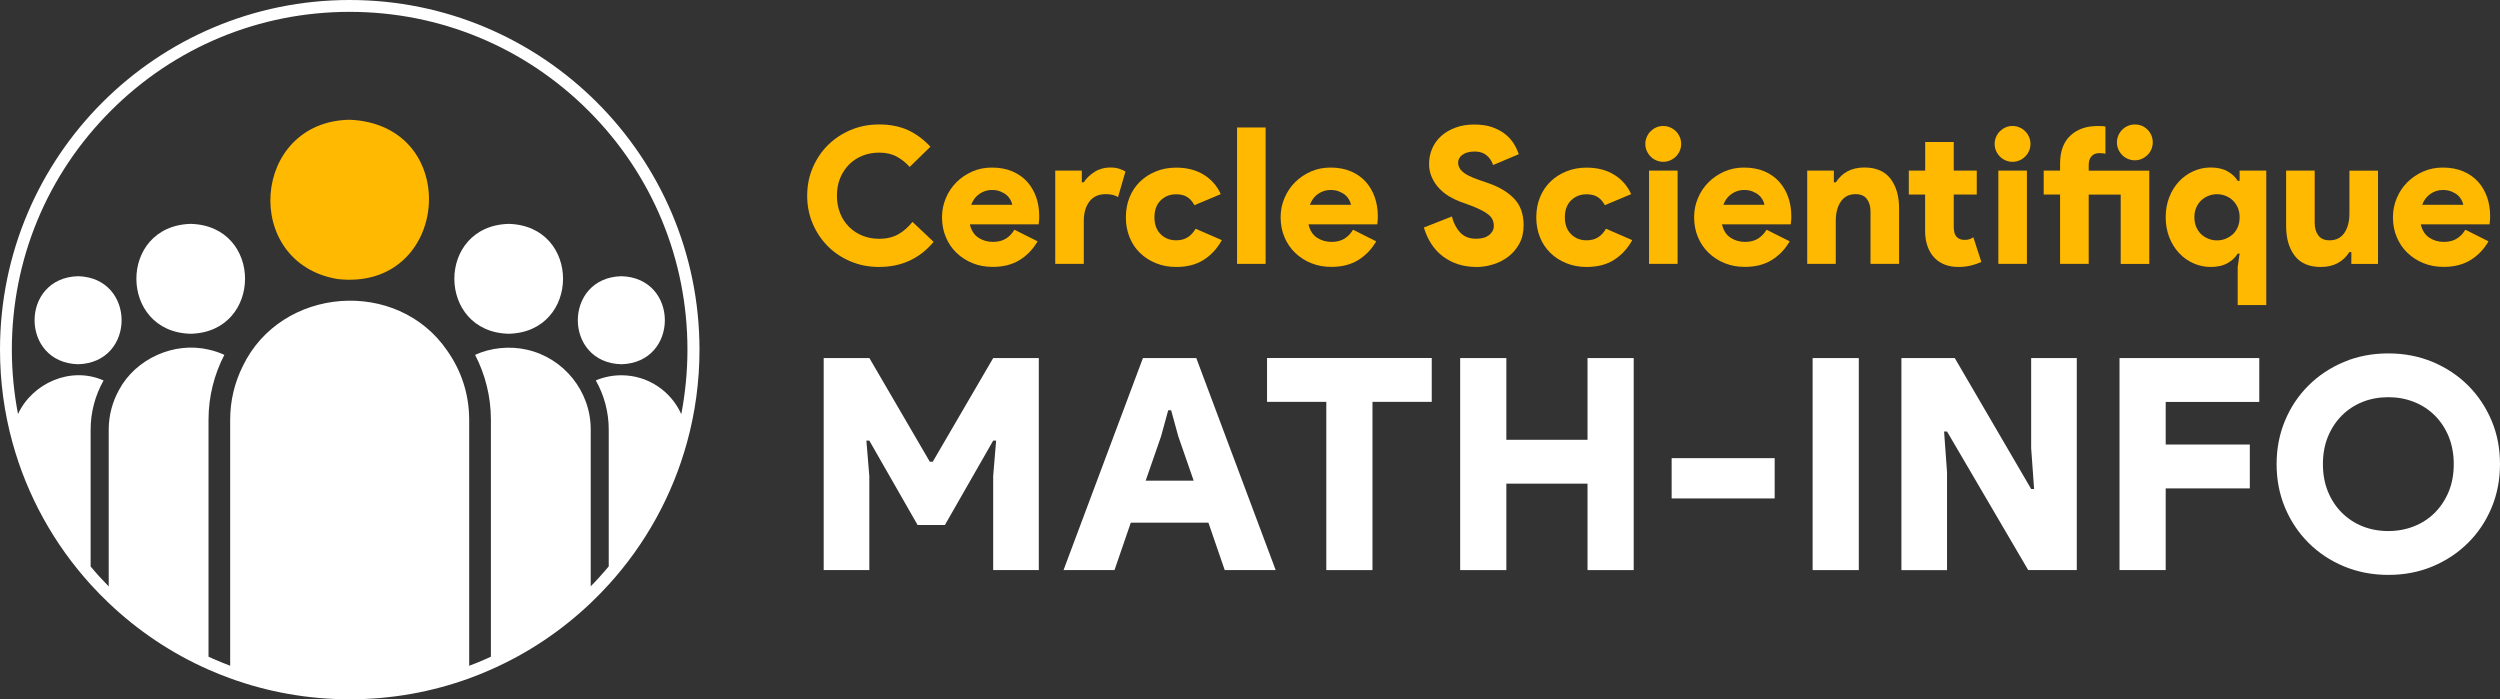 <?xml version="1.0" encoding="UTF-8"?>
<svg id="Calque_1" data-name="Calque 1" xmlns="http://www.w3.org/2000/svg" viewBox="0 0 364.94 102.09">
  <rect x="0" y="0" width="364.94" height="102.09" fill="#333333" stroke="none"/>
  <defs>
    <style>
      .cls-1 {
        fill: #ffb900;
      }

      .cls-2 {
        fill: #fff;
      }
    </style>
  </defs>
  <g>
    <path class="cls-2" d="M90.7,40.32c-8.47.22-8.47,12.63,0,12.85,8.47-.22,8.47-12.63,0-12.85Z"/>
    <path class="cls-2" d="M74.26,32.68c-10.63.29-10.53,15.8,0,16.04,10.53-.24,10.62-15.76,0-16.04Z"/>
    <path class="cls-2" d="M11.4,40.32c-8.47.22-8.47,12.63,0,12.85,8.47-.22,8.47-12.63,0-12.85Z"/>
    <path class="cls-2" d="M27.84,32.68c-10.63.29-10.52,15.81,0,16.04,10.53-.24,10.62-15.76,0-16.04Z"/>
    <path class="cls-1" d="M51.05,17.48c-14.36.25-15.83,20.86-1.81,23.25,16.49,1.9,18.48-22.53,1.81-23.25Z"/>
    <path class="cls-2" d="M51.04,0C22.85,0,0,22.85,0,51.04,0,55.72.63,60.26,1.81,64.56c2.15,7.84,6.11,14.91,11.42,20.76.84.93,1.72,1.83,2.64,2.7,4.23,4.03,9.15,7.34,14.57,9.73,1.04.46,2.09.88,3.16,1.27,5.44,1.98,11.32,3.06,17.45,3.06s12-1.08,17.45-3.06c1.08-.39,2.13-.82,3.17-1.28,5.42-2.39,10.34-5.7,14.57-9.73.92-.87,1.79-1.77,2.64-2.7,5.31-5.85,9.27-12.93,11.42-20.77,1.18-4.3,1.81-8.83,1.81-13.51C102.09,22.85,79.23,0,51.04,0ZM87.58,84.16c-.44.49-.89.97-1.35,1.43v-22.87c.03-5.57-3.92-10.48-9.35-11.68-2.48-.56-5.22-.29-7.53.76,1.47,2.83,2.31,6.06,2.31,9.47v34.59c-.23.11-.47.22-.7.32-.78.35-1.61.69-2.47,1.01,0-11.96,0-34.9,0-35.92-.01-3.73-1.13-7.13-3.2-10.07-7.29-10.7-24.27-9.4-29.86,2.27-1.17,2.35-1.83,5-1.83,7.8,0,1.1,0,23.97,0,35.91-.81-.31-1.64-.64-2.46-1-.23-.1-.47-.21-.7-.32v-34.59c0-3.41.84-6.63,2.31-9.47-.72-.33-1.48-.59-2.28-.76-5.05-1.21-10.65,1.33-13.08,5.85-.96,1.73-1.52,3.71-1.52,5.83v22.88c-.46-.47-.92-.95-1.36-1.43-.44-.48-.86-.98-1.28-1.48v-19.96c0-2.61.69-5.06,1.89-7.19-4.82-2.14-10.42.42-12.49,4.9-.59-3.08-.9-6.23-.9-9.39,0-13.17,5.13-25.55,14.44-34.87C25.49,6.86,37.87,1.73,51.04,1.73s25.55,5.13,34.87,14.44c9.31,9.31,14.44,21.7,14.44,34.87,0,3.18-.31,6.33-.9,9.42-1.49-3.35-4.85-5.68-8.75-5.68-1.32,0-2.58.27-3.73.75,1.2,2.12,1.89,4.57,1.89,7.19v19.96c-.42.5-.85,1-1.29,1.48Z"/>
  </g>
  <g>
    <g>
      <path class="cls-1" d="M136.29,35.3c-2.04,2.45-4.7,3.67-7.98,3.67-1.48,0-2.86-.27-4.14-.81-1.28-.54-2.39-1.27-3.32-2.21-.94-.94-1.67-2.03-2.21-3.29-.54-1.26-.81-2.62-.81-4.09s.27-2.83.81-4.09c.54-1.26,1.27-2.36,2.21-3.29s2.04-1.67,3.32-2.21c1.28-.54,2.66-.81,4.14-.81,1.63,0,3.04.28,4.24.83,1.2.56,2.28,1.36,3.27,2.42l-3.03,2.95c-.52-.59-1.14-1.09-1.86-1.49-.72-.4-1.58-.6-2.59-.6-.87,0-1.68.15-2.43.45-.75.3-1.4.72-1.96,1.28-.56.56-.99,1.22-1.31,1.99-.32.77-.47,1.63-.47,2.57s.16,1.8.47,2.57c.31.77.75,1.43,1.31,1.99s1.21.98,1.96,1.28c.75.3,1.56.45,2.43.45,1.06,0,1.97-.21,2.75-.64.78-.43,1.48-1.04,2.11-1.83l3.09,2.92Z"/>
      <path class="cls-1" d="M151.47,35.21c-.67,1.17-1.54,2.08-2.63,2.75-1.08.67-2.4,1-3.93,1-1.06,0-2.04-.18-2.93-.54-.9-.36-1.68-.87-2.35-1.51s-1.19-1.41-1.56-2.29c-.37-.88-.56-1.85-.56-2.91,0-.98.19-1.91.56-2.79.37-.88.88-1.65,1.54-2.31s1.43-1.18,2.31-1.57c.88-.39,1.84-.58,2.88-.58,1.13,0,2.13.19,2.99.56.86.37,1.58.88,2.16,1.52.57.64,1.01,1.39,1.31,2.25.3.86.44,1.78.44,2.77,0,.15,0,.3-.01.44,0,.15-.02.28-.04.39-.02.13-.03.25-.03.36h-10.04c.2.89.62,1.54,1.25,1.95.63.41,1.33.61,2.11.61s1.42-.17,1.93-.5c.51-.33.91-.76,1.21-1.28l3.39,1.7ZM147.77,29.9c-.04-.22-.12-.46-.26-.72-.14-.26-.33-.5-.58-.71-.25-.21-.56-.39-.92-.53s-.76-.21-1.21-.21c-.65,0-1.25.18-1.81.56s-.96.91-1.22,1.61h6.01Z"/>
      <path class="cls-1" d="M154.03,24.9h3.89v1.72h.28c.37-.59.9-1.1,1.58-1.53s1.45-.64,2.28-.64c.5,0,.94.06,1.31.18.37.12.68.26.92.41l-1.08,3.72c-.24-.13-.5-.23-.76-.31-.27-.07-.62-.11-1.04-.11-1.04,0-1.83.36-2.38,1.08s-.82,1.67-.82,2.84v6.26h-4.17v-13.62Z"/>
      <path class="cls-1" d="M178.36,35.05c-.67,1.22-1.55,2.18-2.65,2.88-1.1.7-2.44,1.04-4.02,1.04-1.06,0-2.04-.18-2.93-.54-.9-.36-1.68-.86-2.34-1.5-.66-.64-1.17-1.4-1.53-2.29-.36-.89-.54-1.86-.54-2.92s.18-2.03.54-2.92c.36-.89.87-1.65,1.53-2.29.66-.64,1.44-1.14,2.34-1.5.9-.36,1.88-.54,2.93-.54,1.56,0,2.9.34,4.02,1.03,1.12.69,1.95,1.63,2.49,2.84l-3.84,1.61c-.3-.54-.65-.94-1.07-1.2-.42-.26-.95-.39-1.6-.39-.91,0-1.66.3-2.27.9-.6.6-.9,1.42-.9,2.46s.3,1.86.9,2.46c.6.6,1.36.9,2.27.9.65,0,1.2-.14,1.67-.43.46-.29.85-.71,1.17-1.26l3.84,1.67Z"/>
      <path class="cls-1" d="M180.58,38.52v-19.91h4.17v19.91h-4.17Z"/>
      <path class="cls-1" d="M200.9,35.21c-.67,1.17-1.54,2.08-2.63,2.75-1.08.67-2.4,1-3.93,1-1.06,0-2.03-.18-2.93-.54-.9-.36-1.68-.87-2.35-1.51-.67-.65-1.19-1.41-1.56-2.29-.37-.88-.56-1.85-.56-2.91,0-.98.18-1.91.56-2.79.37-.88.88-1.65,1.54-2.31.66-.66,1.43-1.18,2.31-1.57.88-.39,1.84-.58,2.88-.58,1.13,0,2.13.19,2.99.56.86.37,1.58.88,2.15,1.52s1.01,1.39,1.31,2.25c.3.86.45,1.78.45,2.77,0,.15,0,.3-.01.44,0,.15-.02.28-.04.39-.02.13-.03.25-.03.36h-10.04c.2.89.62,1.54,1.25,1.95.63.41,1.33.61,2.11.61s1.42-.17,1.93-.5.91-.76,1.21-1.28l3.39,1.7ZM197.21,29.9c-.04-.22-.12-.46-.26-.72s-.33-.5-.58-.71-.56-.39-.92-.53c-.36-.14-.76-.21-1.21-.21-.65,0-1.25.18-1.81.56-.56.37-.96.91-1.22,1.61h6Z"/>
      <path class="cls-1" d="M215.5,38.97c-1.85,0-3.45-.5-4.8-1.49-1.34-.99-2.29-2.41-2.85-4.27l4.09-1.61c.24.95.64,1.72,1.2,2.33.56.61,1.34.92,2.36.92.33,0,.65-.04.96-.11.31-.07.57-.19.81-.35.23-.16.42-.36.57-.6.15-.24.22-.52.22-.83s-.06-.61-.18-.88c-.12-.27-.32-.52-.6-.75-.28-.23-.65-.46-1.11-.69-.46-.23-1.05-.48-1.75-.74l-1.22-.44c-.52-.19-1.05-.44-1.6-.76s-1.04-.72-1.49-1.18c-.44-.46-.81-1-1.08-1.6-.28-.6-.42-1.27-.42-2.02,0-.8.16-1.55.47-2.25.31-.71.76-1.31,1.33-1.82s1.27-.91,2.09-1.21c.82-.3,1.71-.44,2.7-.44,1.04,0,1.93.13,2.67.4s1.37.61,1.89,1.03.93.89,1.24,1.4.54,1.02.71,1.5l-3.75,1.58c-.2-.59-.53-1.07-.97-1.43-.44-.36-1.02-.54-1.72-.54-.74,0-1.33.15-1.77.46s-.65.7-.65,1.18.22.95.67,1.33c.44.39,1.23.78,2.36,1.17l1.22.42c1.69.57,2.99,1.34,3.92,2.31s1.39,2.26,1.39,3.89c0,1.04-.21,1.94-.63,2.7-.42.76-.95,1.39-1.61,1.89-.66.5-1.4.88-2.22,1.13-.83.25-1.64.38-2.43.38Z"/>
      <path class="cls-1" d="M238.27,35.05c-.67,1.22-1.55,2.18-2.65,2.88-1.1.7-2.44,1.04-4.02,1.04-1.06,0-2.04-.18-2.93-.54-.9-.36-1.68-.86-2.34-1.5-.66-.64-1.17-1.4-1.53-2.29-.36-.89-.54-1.86-.54-2.92s.18-2.03.54-2.92c.36-.89.87-1.65,1.53-2.29.66-.64,1.44-1.14,2.34-1.5.9-.36,1.88-.54,2.93-.54,1.56,0,2.9.34,4.02,1.03,1.12.69,1.95,1.63,2.49,2.84l-3.84,1.61c-.3-.54-.65-.94-1.07-1.2-.42-.26-.95-.39-1.6-.39-.91,0-1.66.3-2.27.9-.6.6-.9,1.42-.9,2.46s.3,1.86.9,2.46c.6.6,1.36.9,2.27.9.65,0,1.2-.14,1.67-.43.46-.29.85-.71,1.17-1.26l3.84,1.67Z"/>
      <path class="cls-1" d="M242.8,23.62c-.37,0-.71-.07-1.03-.21-.32-.14-.59-.32-.82-.56-.23-.23-.42-.5-.56-.82-.14-.31-.21-.66-.21-1.03s.07-.69.21-1.01c.14-.32.32-.6.56-.83s.5-.42.82-.56c.31-.14.66-.21,1.03-.21.35,0,.69.07,1.01.21s.6.32.83.56c.23.23.42.51.56.83.14.32.21.66.21,1.01,0,.37-.07.71-.21,1.03-.14.32-.33.59-.56.82-.23.23-.51.42-.83.56-.32.14-.66.21-1.01.21ZM240.72,38.52v-13.62h4.17v13.62h-4.17Z"/>
      <path class="cls-1" d="M261.26,35.21c-.67,1.17-1.54,2.08-2.63,2.75-1.08.67-2.4,1-3.93,1-1.06,0-2.03-.18-2.93-.54-.9-.36-1.68-.87-2.35-1.51-.67-.65-1.19-1.41-1.56-2.29-.37-.88-.56-1.85-.56-2.91,0-.98.18-1.91.56-2.79.37-.88.88-1.65,1.54-2.31.66-.66,1.43-1.18,2.31-1.57.88-.39,1.84-.58,2.88-.58,1.13,0,2.13.19,2.99.56.86.37,1.58.88,2.15,1.52s1.01,1.39,1.31,2.25c.3.86.45,1.78.45,2.77,0,.15,0,.3-.01.44,0,.15-.02.28-.04.39-.02.13-.03.25-.03.36h-10.04c.2.89.62,1.54,1.25,1.95.63.41,1.33.61,2.11.61s1.42-.17,1.93-.5.91-.76,1.21-1.28l3.39,1.7ZM257.57,29.9c-.04-.22-.12-.46-.26-.72s-.33-.5-.58-.71-.56-.39-.92-.53c-.36-.14-.76-.21-1.21-.21-.65,0-1.25.18-1.81.56-.56.37-.96.91-1.22,1.61h6Z"/>
      <path class="cls-1" d="M267.71,26.62h.28c.93-1.45,2.32-2.17,4.17-2.17,1.71,0,2.97.55,3.81,1.64.83,1.09,1.25,2.53,1.25,4.31v8.12h-4.17v-7.65c0-.74-.18-1.35-.53-1.82-.35-.47-.9-.71-1.64-.71-.95,0-1.66.36-2.16,1.08s-.74,1.67-.74,2.84v6.26h-4.17v-13.62h3.89v1.72Z"/>
      <path class="cls-1" d="M281.03,28.4h-2.39v-3.5h2.39v-4.17h4.17v4.17h3.36v3.5h-3.36v4.75c0,.31.04.59.11.85s.2.47.39.65c.28.25.64.37,1.08.37.3,0,.55-.04.75-.11s.38-.17.53-.28l1.17,3.61c-.48.22-1,.4-1.56.53-.56.13-1.15.2-1.78.2-1.46,0-2.62-.44-3.48-1.31-.44-.45-.79-1.02-1.03-1.69-.24-.67-.36-1.42-.36-2.23v-5.34Z"/>
      <path class="cls-1" d="M293.79,23.62c-.37,0-.71-.07-1.03-.21-.32-.14-.59-.32-.82-.56-.23-.23-.42-.5-.56-.82-.14-.31-.21-.66-.21-1.03s.07-.69.21-1.01c.14-.32.32-.6.56-.83s.5-.42.82-.56c.31-.14.66-.21,1.03-.21.35,0,.69.07,1.01.21s.6.32.83.56c.23.23.42.51.56.83.14.32.21.66.21,1.01,0,.37-.07.71-.21,1.03-.14.32-.33.59-.56.82-.23.23-.51.42-.83.56-.32.14-.66.21-1.01.21ZM291.71,38.52v-13.62h4.17v13.62h-4.17Z"/>
      <path class="cls-1" d="M304.89,38.52h-4.17v-10.12h-2.39v-3.5h2.39v-1c0-1.8.5-3.17,1.5-4.1,1-.94,2.32-1.4,3.95-1.4.28,0,.5,0,.68.01s.34.03.49.07v3.98c-.09-.04-.21-.06-.36-.08s-.32-.03-.53-.03c-.5,0-.88.16-1.15.47-.27.32-.4.74-.4,1.28v.81h8.84v13.62h-4.17v-10.12h-4.67v10.12ZM311.64,23.4c-.37,0-.71-.07-1.03-.21-.32-.14-.59-.32-.82-.56-.23-.23-.42-.5-.56-.82-.14-.31-.21-.66-.21-1.03,0-.35.07-.69.21-1.01.14-.32.32-.6.56-.83.23-.23.5-.42.82-.56.31-.14.66-.21,1.03-.21.72,0,1.34.25,1.85.76.51.51.76,1.13.76,1.85,0,.37-.07.71-.21,1.03-.14.32-.32.59-.56.82s-.51.42-.83.56c-.32.14-.66.21-1.01.21Z"/>
      <path class="cls-1" d="M326.93,24.9h3.89v19.63h-4.17v-5.56l.28-1.95h-.28c-.32.54-.8,1-1.46,1.38-.66.38-1.49.57-2.49.57-.87,0-1.71-.18-2.5-.53-.8-.35-1.5-.85-2.1-1.49-.6-.64-1.08-1.4-1.43-2.29-.35-.89-.53-1.87-.53-2.95s.18-2.06.53-2.95c.35-.89.83-1.65,1.43-2.29.6-.64,1.3-1.13,2.1-1.49.8-.35,1.63-.53,2.5-.53,1,0,1.83.19,2.49.57.66.38,1.14.84,1.46,1.38h.28v-1.5ZM323.63,28.35c-.45,0-.87.08-1.26.24-.4.16-.75.38-1.06.68-.31.3-.55.65-.72,1.06-.18.41-.26.87-.26,1.39s.09.99.26,1.4c.18.42.42.77.72,1.06.31.29.66.51,1.06.67.4.16.82.24,1.26.24s.87-.08,1.26-.24.75-.38,1.06-.67c.31-.29.55-.64.72-1.06.18-.42.26-.89.26-1.4s-.09-.98-.26-1.39c-.18-.41-.42-.76-.72-1.06-.31-.3-.66-.52-1.06-.68s-.82-.24-1.26-.24Z"/>
      <path class="cls-1" d="M343.23,36.8h-.28c-.93,1.45-2.32,2.17-4.17,2.17-1.71,0-2.98-.55-3.81-1.64s-1.25-2.53-1.25-4.31v-8.12h4.17v7.65c0,.74.18,1.35.53,1.82.35.47.9.71,1.64.71.95,0,1.66-.36,2.16-1.08.49-.72.74-1.67.74-2.84v-6.25h4.17v13.62h-3.89v-1.72Z"/>
      <path class="cls-1" d="M363.27,35.21c-.67,1.17-1.54,2.08-2.63,2.75-1.08.67-2.4,1-3.93,1-1.06,0-2.04-.18-2.93-.54-.9-.36-1.68-.87-2.35-1.51s-1.19-1.41-1.56-2.29c-.37-.88-.56-1.85-.56-2.91,0-.98.19-1.91.56-2.79.37-.88.88-1.65,1.54-2.31s1.43-1.18,2.31-1.57c.88-.39,1.84-.58,2.88-.58,1.13,0,2.13.19,2.99.56.86.37,1.58.88,2.16,1.52.57.64,1.01,1.39,1.31,2.25.3.86.44,1.78.44,2.77,0,.15,0,.3-.01.44,0,.15-.02.28-.04.39-.02.13-.03.25-.03.36h-10.04c.2.89.62,1.54,1.25,1.95.63.41,1.33.61,2.11.61s1.42-.17,1.93-.5c.51-.33.91-.76,1.21-1.28l3.39,1.7ZM359.58,29.9c-.04-.22-.12-.46-.26-.72-.14-.26-.33-.5-.58-.71-.25-.21-.56-.39-.92-.53s-.76-.21-1.21-.21c-.65,0-1.25.18-1.81.56s-.96.91-1.22,1.61h6.01Z"/>
    </g>
    <g>
      <path class="cls-2" d="M120.25,52.27h6.66l8.82,15.13h.43l8.82-15.13h6.66v30.95h-6.66v-13.71l.43-5.19h-.43l-7.05,12.32h-3.98l-7.05-12.32h-.43l.43,5.19v13.71h-6.66v-30.95Z"/>
      <path class="cls-2" d="M166.85,52.27h7.78l11.59,30.95h-7.44l-2.38-6.92h-11.33l-2.38,6.92h-7.44l11.59-30.95ZM174.25,70.17l-2.25-6.48-1.04-3.8h-.43l-1.04,3.8-2.25,6.48h7Z"/>
      <path class="cls-2" d="M193.61,83.22v-24.56h-8.65v-6.4h24.04v6.4h-8.65v24.56h-6.74Z"/>
      <path class="cls-2" d="M213.15,52.27h6.74v11.93h11.85v-11.93h6.74v30.95h-6.74v-12.62h-11.85v12.62h-6.74v-30.95Z"/>
      <path class="cls-2" d="M244.02,66.88h15.04v5.88h-15.04v-5.88Z"/>
      <path class="cls-2" d="M264.6,52.27h6.74v30.95h-6.74v-30.95Z"/>
      <path class="cls-2" d="M277.57,52.27h7.78l11.15,19.11h.43l-.43-5.97v-13.14h6.66v30.95h-7.09l-11.85-20.23h-.43l.43,5.97v14.27h-6.66v-30.95Z"/>
      <path class="cls-2" d="M309.39,52.27h20.41v6.4h-13.66v6.22h12.28v6.4h-12.28v11.93h-6.74v-30.95Z"/>
      <path class="cls-2" d="M348.64,83.92c-2.33,0-4.5-.42-6.49-1.25-1.99-.83-3.71-1.98-5.17-3.44-1.46-1.46-2.59-3.16-3.42-5.12-.82-1.96-1.23-4.08-1.23-6.36s.41-4.39,1.23-6.35c.82-1.96,1.96-3.67,3.42-5.12,1.46-1.46,3.18-2.6,5.17-3.44s4.15-1.25,6.49-1.25,4.5.42,6.48,1.25c1.99.84,3.71,1.98,5.17,3.44s2.59,3.16,3.42,5.12,1.23,4.08,1.23,6.35-.41,4.4-1.23,6.36-1.96,3.67-3.42,5.12c-1.46,1.46-3.18,2.6-5.17,3.44-1.99.84-4.15,1.25-6.48,1.25ZM348.64,77.52c1.33,0,2.57-.23,3.74-.69s2.18-1.12,3.05-1.99c.86-.87,1.54-1.9,2.03-3.09.49-1.2.73-2.53.73-4s-.25-2.8-.73-4c-.49-1.2-1.17-2.23-2.03-3.09s-1.88-1.53-3.05-1.99-2.41-.69-3.74-.69-2.61.23-3.76.69c-1.15.46-2.16,1.12-3.03,1.99-.86.86-1.54,1.9-2.03,3.09-.49,1.2-.73,2.53-.73,4s.24,2.8.73,4c.49,1.2,1.17,2.23,2.03,3.09.87.86,1.87,1.53,3.03,1.99,1.15.46,2.41.69,3.76.69Z"/>
    </g>
  </g>
</svg>